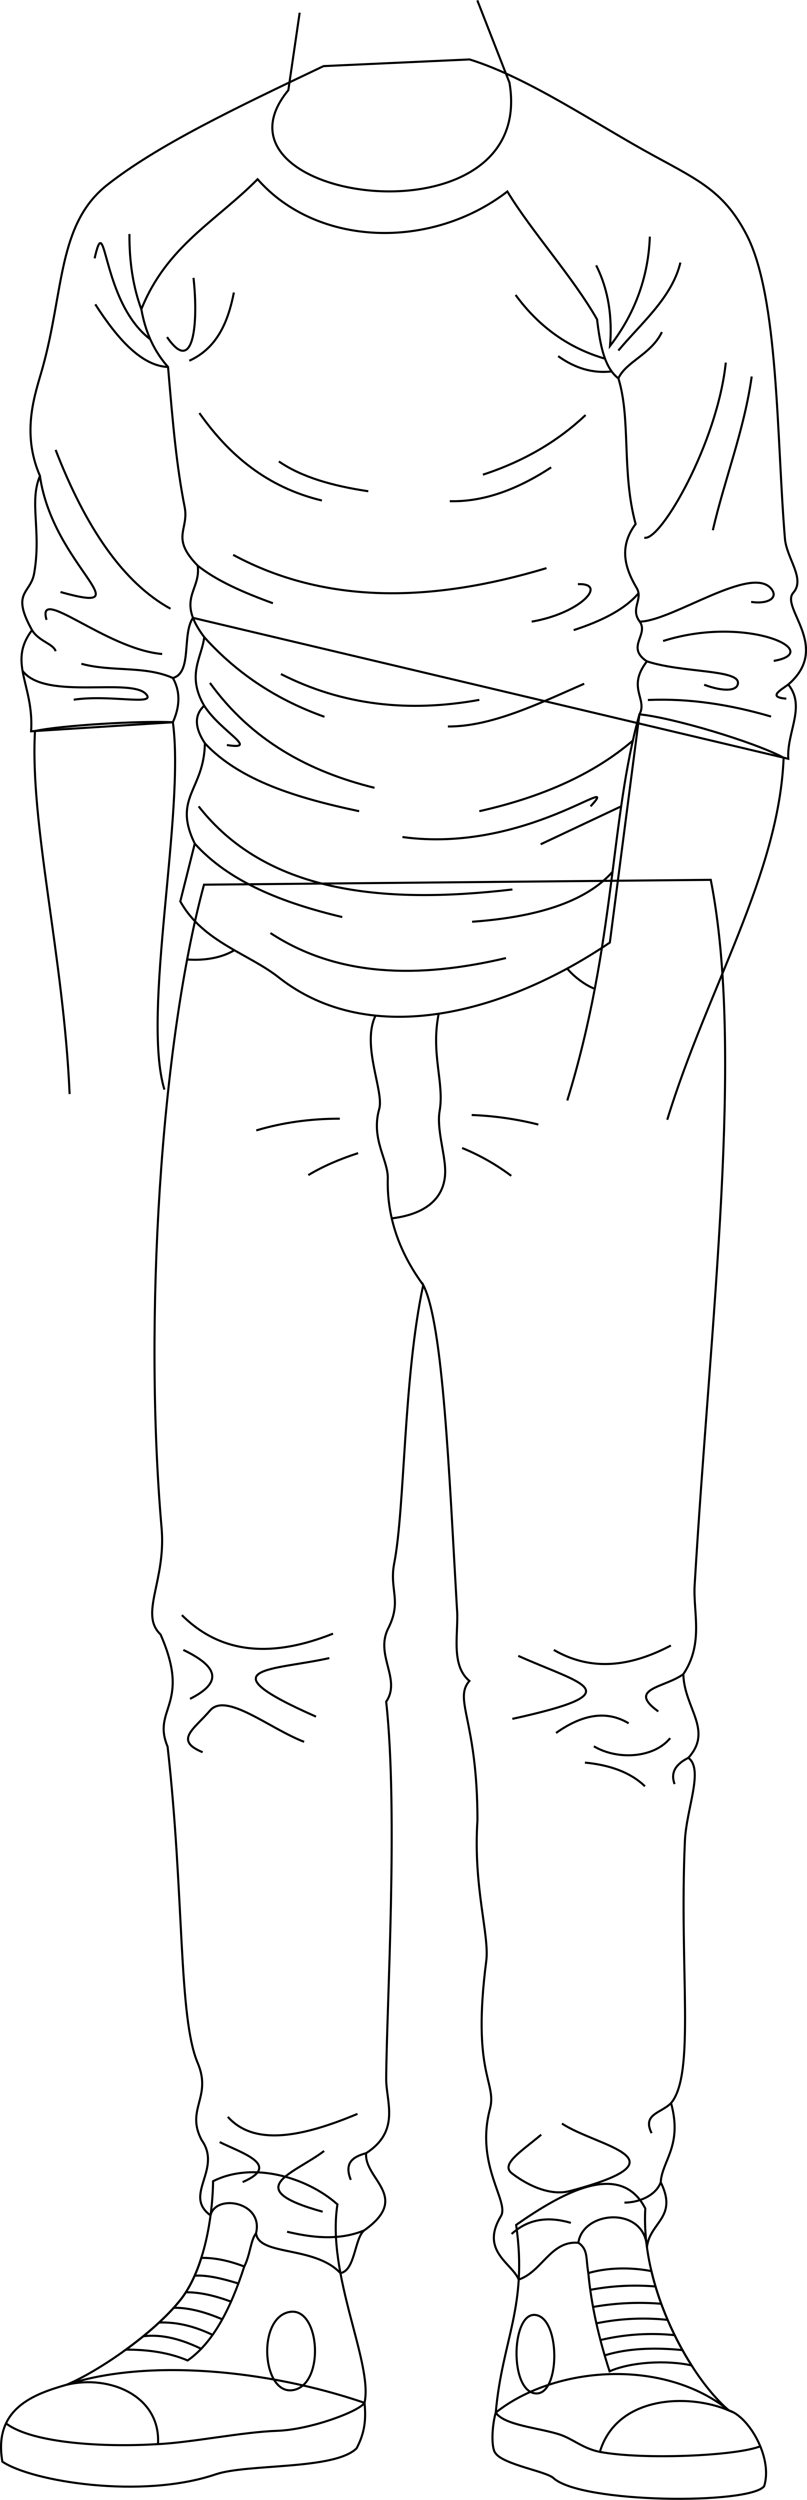 <svg id="presence" xmlns="http://www.w3.org/2000/svg" viewBox="0 0 770.67 2386.47">
  <defs>
    <style>
      .cls-1 {
        fill: none;
        stroke: #000;
        stroke-miterlimit: 10;
        stroke-width: 2px;
      }
    </style>
  </defs>
  <title>breakupDejected</title>
  <g id="bennettSoleSide">
    <path class="cls-1" d="M63.56,2276.58c-30.07,8.67-70.22,22.08-61.29,73.43,28.33,19.08,133.25,36,203.54,12.15,30.82-10.45,113.33-4,134.72-24.87,7.51-14.25,9.26-26.65,7.58-43.44C254.26,2261.77,139.49,2251.58,63.56,2276.58Z"/>
    <path class="cls-1" d="M473.44,2303.15c-3.55,12.1-4.7,33.49-.24,38.83,7.84,10.92,48.32,17.28,55.26,23.64,26.61,24.4,187.35,25.45,201.27,7.84,8.63-27.32-14.82-66.66-33.62-72.36C633.46,2250.65,529.81,2258.5,473.44,2303.15Z"/>
  </g>
  <g id="bennettShoe">
    <path class="cls-1" d="M203.49,2082.29c-.61,39.46-10.12,86.78-31.22,113.33-25.29,31.83-77.38,67.76-108.71,81,41.3-10,90.1,10.9,87.31,56.66,33.24-1.72,80.38-11.56,113.91-12.72,31.42-1.08,77.75-18.3,83.33-26.67,8.38-37.95-36.49-121.93-25.86-189.47C293.7,2078.82,241.64,2063,203.49,2082.29Z"/>
    <path class="cls-1" d="M492.91,2124c11.17,78.14-13.33,109.41-19.47,179.18,8.18,12.17,41.14,14.48,60.8,20.84,12.85,4.16,22,13.3,38.61,16.68,16.15-53.81,84.52-56.09,123.26-39.57-36.85-31.19-84.31-116.29-79.85-192.76C592.42,2061.81,536.54,2093.56,492.91,2124Z"/>
  </g>
  <g id="bennettShoelace">
    <path class="cls-1" d="M179.19,2253.4c24.54-17.05,41.19-49.83,54.08-89.69-14.31-5.45-28.05-8.48-41-8.22-4.9,15.49-11.5,29.48-20,40.13-12.64,15.91-32,32.84-52.06,47.44C141.85,2243,161.73,2246,179.19,2253.4Z"/>
    <path class="cls-1" d="M561.84,2170c2.83,30.67,10,62,20.29,93.75,20.27-8.93,54-10.91,78.33-5.64-16.1-25.29-30.56-57-38.37-90C602.12,2164.22,579.52,2164.74,561.84,2170Z"/>
  </g>
  <g id="converseLogo">
    <path class="cls-1" d="M510.56,2284.76c24.12,3.92,25.36-69.71,1.73-74.65S485.86,2280.74,510.56,2284.76Z"/>
    <path class="cls-1" d="M279.49,2281.76c-29.2,4.33-34.38-69-3-74.66C305.86,2201.8,310.74,2277.13,279.49,2281.76Z"/>
  </g>
  <g id="clothesOverlapLine">
    <path class="cls-1" d="M227.65,2179.93c-15.51-4.79-30.11-8.26-41.78-7.46"/>
    <path class="cls-1" d="M220.62,2197.25c-15-5.58-29.49-9.08-43.16-8.93"/>
    <path class="cls-1" d="M212.28,2214.13c-16.19-6.89-31.81-11.26-46.41-11"/>
    <path class="cls-1" d="M203,2229c-16.91-8.11-33.93-12.47-51.09-11.8"/>
    <path class="cls-1" d="M192.11,2242.28c-18.72-9.09-37.2-14.14-55.26-12"/>
    <path class="cls-1" d="M244.56,2131.92c-5.14,6.32-5.65,20.81-11.29,31.79"/>
    <path class="cls-1" d="M552.32,2141c9.52,6.77,7,14.44,9.52,29"/>
    <path class="cls-1" d="M625.91,2182.77A231.91,231.91,0,0,0,563.7,2186"/>
    <path class="cls-1" d="M631.48,2199.29a254.71,254.71,0,0,0-65.14,3.05"/>
    <path class="cls-1" d="M637.58,2214.66a222.64,222.64,0,0,0-68.05,3.31"/>
    <path class="cls-1" d="M644.28,2229.25a214.48,214.48,0,0,0-70.89,4.67"/>
    <path class="cls-1" d="M651.74,2243.5c-27.19-2.65-52.37-1.71-74.3,5.05"/>
  </g>
  <g id="clothesDisplayLine">
    <path class="cls-1" d="M150.87,2333.24c-50.42,3.23-120-.53-145.13-19.79"/>
    <path class="cls-1" d="M572.85,2340.67c40.72,7.7,130.31,3.94,153.19-5.35"/>
  </g>
  <path id="bennettJeans" class="cls-1" d="M404.17,1226.72c19.06,36.76,24.74,179.73,32.19,308.66,2.1,21.7-6.83,53.7,11.9,69.3-15.34,18.14,7.7,37.09,7.7,133-4.2,63.69,11.6,109.59,8.4,134.39-14,108.49,10.4,115.23,3.5,141.38-14.17,53.72,18.84,88.4,10.5,102.19-20.1,33.22,10.5,44.8,17,60.52,22.17-7.32,30.57-37.42,56.94-35.1,4.43-31,63.22-35.22,65.51,4.27,2.61-24.09,29.91-28.29,13.16-62.07,1.35-20.81,21-34.81,9.88-75.57,23.42-28,7.71-127.06,13.22-250.23,1.39-31,18.19-68.14,3.31-79.36,23.94-26.51-4.06-47.51-4.81-79.88,19.65-29.22,9.28-59.31,10.79-84.77,15.09-255.14,47.58-509.36,15.41-673.52l-483.95,4.63C153.67,996.33,137,1260,154.32,1458.8c4.39,50.29-21.49,82-1,101.52,29.57,67.28-8.52,70.66,6.72,107.06,16.08,143,10.15,258.12,28.72,301.92,14,33-11.8,44.21,3.83,73.75,19.92,28-18.16,52.55,8.43,71.81,5.05-20.76,50.75-13.07,43.5,17.06,2.55,22,55.93,11.72,80.56,38.1,14.24-2.46,13.38-33.21,22.68-40.77,45.37-32.16-.33-48.82,1.91-73.75,33-21.33,19-49.21,19.14-71,.34-68.82,11.63-252.9,0-360,14.62-21.59-10.95-44.38,1.91-69.92,13.4-26.61.81-36.74,5.75-62.26C386.78,1439.3,385.15,1315.43,404.17,1226.72Z"/>
  <g id="clothesDisplayLine-2" data-name="clothesDisplayLine">
    <path class="cls-1" d="M541.73,924.58c4,5.39,15.58,15.37,26,19.29"/>
    <path class="cls-1" d="M223.77,907.11c-11.45,7-27.82,10.15-45.05,8.84"/>
    <path class="cls-1" d="M358.52,969.75c-13.46,28.36,8.37,72.19,3.63,88.92-8.17,28.85,8.63,48.53,8.17,66.34-.89,34.42,9.45,68.42,33.85,101.71"/>
    <path class="cls-1" d="M418.93,967.75c-7.69,38.45,5.57,66,.9,92.85-2.86,16.53,4.76,39.45,5.29,55.76.85,26-16.83,42.62-51,46.74"/>
  </g>
  <g id="clothesFoldLine">
    <path class="cls-1" d="M450.44,1064.44a308.22,308.22,0,0,1,63.66,9.1"/>
    <path class="cls-1" d="M441.34,1095.93a210.62,210.62,0,0,1,46.88,26.58"/>
    <path class="cls-1" d="M324.5,1067.94q-42.4,0-79.75,11.2"/>
    <path class="cls-1" d="M342,1100.82c-18.16,5.88-34.08,12.85-47.57,21"/>
    <path class="cls-1" d="M173.7,1541.85c38,38,87.23,40.44,144.34,17.69"/>
    <path class="cls-1" d="M175.11,1575.1c29.67,14.3,40.64,29.45,6.37,46.7"/>
    <path class="cls-1" d="M314.5,1582.89c-53.77,12-120.28,8.49-12.73,55.89"/>
    <path class="cls-1" d="M290.44,1662.84c-33.25-12.74-74.5-47.74-89.86-29.89s-34.67,28.48-7.07,39.8"/>
    <path class="cls-1" d="M640.68,1570.86c-38.36,20.18-75.82,25.09-111.79,4.24"/>
    <path class="cls-1" d="M494.93,1580.76c61.55,27.6,110.38,34.67-5.66,60.15"/>
    <path class="cls-1" d="M652.59,1598.2c-17.57,13-54.4,13.65-23.93,35.63"/>
    <path class="cls-1" d="M600.35,1645.15c-22.08-13.23-45.35-7.71-69.34,9.2"/>
    <path class="cls-1" d="M640,1659.3c-15.57,19.11-50.24,21.23-72.88,7.79"/>
    <path class="cls-1" d="M657.4,1678.08c-11.49,5.76-17.48,13.54-13.18,25.09"/>
    <path class="cls-1" d="M558.61,1682.65c23.78,2.3,43.43,9.23,57.31,22.64"/>
    <path class="cls-1" d="M341.39,2018c-52.93,22.15-98.58,31.06-123.82,2.83"/>
    <path class="cls-1" d="M209.78,2044.92c21.23,10.61,59.44,21.93,21.94,38.21"/>
    <path class="cls-1" d="M309.55,2053.41c-29,21.93-81.11,36-1.42,58"/>
    <path class="cls-1" d="M347.8,2129.25c-25.54,10.54-52.4,6.24-73.63,1.28"/>
    <path class="cls-1" d="M349.71,2055.5c-12.25,3.34-21.43,8.84-14.69,25.51"/>
    <path class="cls-1" d="M640.87,2007.67c-9.38,9.66-27.78,10.36-18.58,28.76"/>
    <path class="cls-1" d="M536.67,2027.23c32.93,22,122.87,33.77,7.79,64.39-20.9,5.56-44-7.81-55.68-16.94-11.09-8.62,9.12-20.85,28.08-36.84"/>
    <path class="cls-1" d="M488.56,2132.66c16.73-15.19,36-16.64,56.6-10.62"/>
    <path class="cls-1" d="M631,2083.24c-4.69,13-21.23,19.47-34.67,19.47"/>
  </g>
  <path id="bennettSleeves" class="cls-1" d="M184.27,589.83c-10.72,15.84-.44,52.36-19.18,57.42,6.63,11.84,7.44,25.65,0,42.25L29.72,698.12c2.81-44.65-22.68-65.36.86-96.57-20.35-36.51-1.5-34.5,2-54,7.15-40.51-5-68.38,5.58-93.22-18.32-42.22-4.27-78.94,2.39-102.77,20.72-74.1,14.34-137.83,62.14-175.28C150.26,138.94,222.88,104,309,63.11l139.43-6.37c56.56,17.52,121.1,62.14,176.87,92.41,43.58,23.66,66.77,34.81,87.63,74.9,30.79,59.13,28.69,194.39,36.65,290,1.6,19.12,19.77,38.43,8,51.78-12.7,14.38,36.65,51.79-4.78,87.64,17,21.06-1.59,45.41,0,70.91Z"/>
  <path id="bennettShirt" class="cls-1" d="M610.65,682,582.38,899.81c-98.58,66.87-228.19,102.72-316.44,33.09-28.4-22.41-72.38-33.78-93.76-72.39L186,805.36c-21.37-44.12,9-51,9.65-95.83-10.92-16.67-9.16-27.74-.68-35.85-17.12-29.49-2.07-46.19.06-65.49-27.57-36.54-2.82-44.12-6.27-68.25-26.2-26.89-8.13-34.06-12.41-55.84-7.58-38.61-11-75.84-15.86-133.75-14-15.75-21.87-34.42-25.5-55.15,24.19-60.28,70.83-83.59,111-124.1,57,64.8,165.81,67.71,238.54,11.72,23.15,38.25,62.32,81.25,85.64,122.06,2.91,24.29,6.9,46.09,20.4,56.35,12.09,39.29,2.92,89.38,16.43,139-17.48,23.32-8.65,44.67,1.06,61.18,6.35,10.8-6.54,19.67,2.92,32.07,8.74,12.63-13.61,24.28,6.8,37.89C598.31,656.59,618.71,667.27,610.65,682Z"/>
  <g id="skinEastAsian">
    <path class="cls-1" d="M157,1040.21c-21.93-72.83,19.8-264.47,8.1-350.71-30-1.64-107.6,3-131.69,8.38-5,88.94,27.41,215.75,33.07,346.58"/>
    <path class="cls-1" d="M637.19,1069C675.55,943.72,744,834.42,748.35,723.34c-28.77-15.38-107-38.48-137.7-41.38-28,99.69-22.78,218.84-68.92,368.63"/>
    <path class="cls-1" d="M455.84.36l30.68,78.52c27.08,158.83-299.78,114.4-211.17,7.22l10.83-74"/>
  </g>
  <g id="clothesFoldLine-2" data-name="clothesFoldLine">
    <path class="cls-1" d="M569.32,253.3c12,23.86,15.45,49.74,13.26,76.93,19.6-25.29,36.39-59.78,38-104.34"/>
    <path class="cls-1" d="M649.78,250.65c-8.17,33.65-37.14,57.47-59.24,84"/>
    <path class="cls-1" d="M632.1,317c-10.24,21.38-34.49,28.3-41.57,44.27"/>
    <path class="cls-1" d="M492.39,281.59q33.45,45.74,85.38,60.83"/>
    <path class="cls-1" d="M533.06,340c16.67,12,33.68,16.56,51,14.59"/>
    <path class="cls-1" d="M693.11,346.14c-8,76.93-62.78,171.54-77.81,167.12"/>
    <path class="cls-1" d="M717.87,359.41c-7.23,51.36-25.65,97.26-37.14,146.78"/>
    <path class="cls-1" d="M610.94,593.44c31.16-.48,107.7-55.52,126-30.84,6.52,8.76-4.76,14.37-19.61,12"/>
    <path class="cls-1" d="M633.24,611.94c79.71-25.3,155.44,10.28,105.65,19"/>
    <path class="cls-1" d="M617.74,631.33c33.21,11,87.09,7.71,87,20.47-.07,8.42-14.61,8.49-32.27,1.89"/>
    <path class="cls-1" d="M752.76,653.47c-8.18,5.92-19.48,12.1-1.85,13.51"/>
    <path class="cls-1" d="M618.69,668.24c39-1.7,78.22,4.25,117.67,15.82"/>
    <path class="cls-1" d="M559.22,396.22c-25.4,23.95-57.14,43.57-98.05,56.93"/>
    <path class="cls-1" d="M526.33,446.19c-32,20.95-64.25,33.08-96.79,32.27"/>
    <path class="cls-1" d="M190.41,394.32c28,39.62,64,70.75,117,83.5"/>
    <path class="cls-1" d="M266.32,440.5c21.68,15,51.46,23.43,85.4,28.47"/>
    <path class="cls-1" d="M521.9,542.35c-109.7,33-211.06,34.87-299.23-12.65"/>
    <path class="cls-1" d="M188.73,539.94c18.3,14.64,44,25.79,71.9,35.94"/>
    <path class="cls-1" d="M609.75,566.37c-13.34,15.7-35.53,26.57-61.9,35.17"/>
    <path class="cls-1" d="M551.89,557.67c28.87-1.16,2.89,27.71-44.15,35.77"/>
    <path class="cls-1" d="M268.28,643.47c58.77,29.93,122.2,36.83,189.49,24.65"/>
    <path class="cls-1" d="M195,608.19c33.14,36.86,72,60.86,114.87,76.1"/>
    <path class="cls-1" d="M427.73,693.54c42,.23,87.81-22.34,130.17-40.83"/>
    <path class="cls-1" d="M200.49,651.94c39.89,55.15,94.48,84.67,157.14,100.14"/>
    <path class="cls-1" d="M194.94,673.68c16.34,25.25,53.34,42.51,21.73,37.57"/>
    <path class="cls-1" d="M195.62,709.53c33.3,35.69,88.05,52.32,147.38,64.89"/>
    <path class="cls-1" d="M604.36,707c-37.78,32.38-87.42,54.15-146.59,67.39"/>
    <path class="cls-1" d="M384.32,799.07C502.44,815.24,595.91,734.88,564,769.79"/>
    <line class="cls-1" x1="593.2" y1="769.77" x2="516.31" y2="806"/>
    <path class="cls-1" d="M585,832.2c-25.87,29.08-72.9,43.37-134.13,47.74"/>
    <path class="cls-1" d="M186,805.36c32.9,36.52,83.51,56.46,140.85,70.11"/>
    <path class="cls-1" d="M189.71,769.79c63.65,81.38,172.54,94.17,299.64,79.34"/>
    <path class="cls-1" d="M483.19,914.61c-84.4,19.9-161.35,17.79-224.92-23.88"/>
    <path class="cls-1" d="M184.79,265.25c4.66,41.9.62,94.45-25.27,56.53"/>
    <path class="cls-1" d="M223.36,279.22c-5.59,28.29-15.94,52.95-42.56,65.17"/>
    <path class="cls-1" d="M123.61,223.36c-.19,27.27,3.7,51.13,11.35,71.84"/>
    <path class="cls-1" d="M143.5,323.88c-47.16-36-41.84-127.12-53.14-77.25"/>
    <path class="cls-1" d="M91,290.52c21.94,34.16,44.69,58.78,69.44,59.83"/>
    <path class="cls-1" d="M53.12,429.51c28.64,73.89,64.44,126.74,109.73,151.63"/>
    <path class="cls-1" d="M38.11,454.29c12.35,86.28,100.37,133.42,19.66,110.89"/>
    <path class="cls-1" d="M44.47,591.78c-10.08-34,56.53,27.93,110.4,32.58"/>
    <path class="cls-1" d="M30.58,601.55c6.58,10.84,20.49,13,22.54,20.15"/>
    <path class="cls-1" d="M165.09,647.25c-27.15-12-58.11-5.6-87.37-13.58"/>
    <path class="cls-1" d="M21.55,640.46c22.26,29.13,106.34,5.15,118.69,23.14,6.74,9.82-35.92-.66-69.83,4.36"/>
  </g>
</svg>
